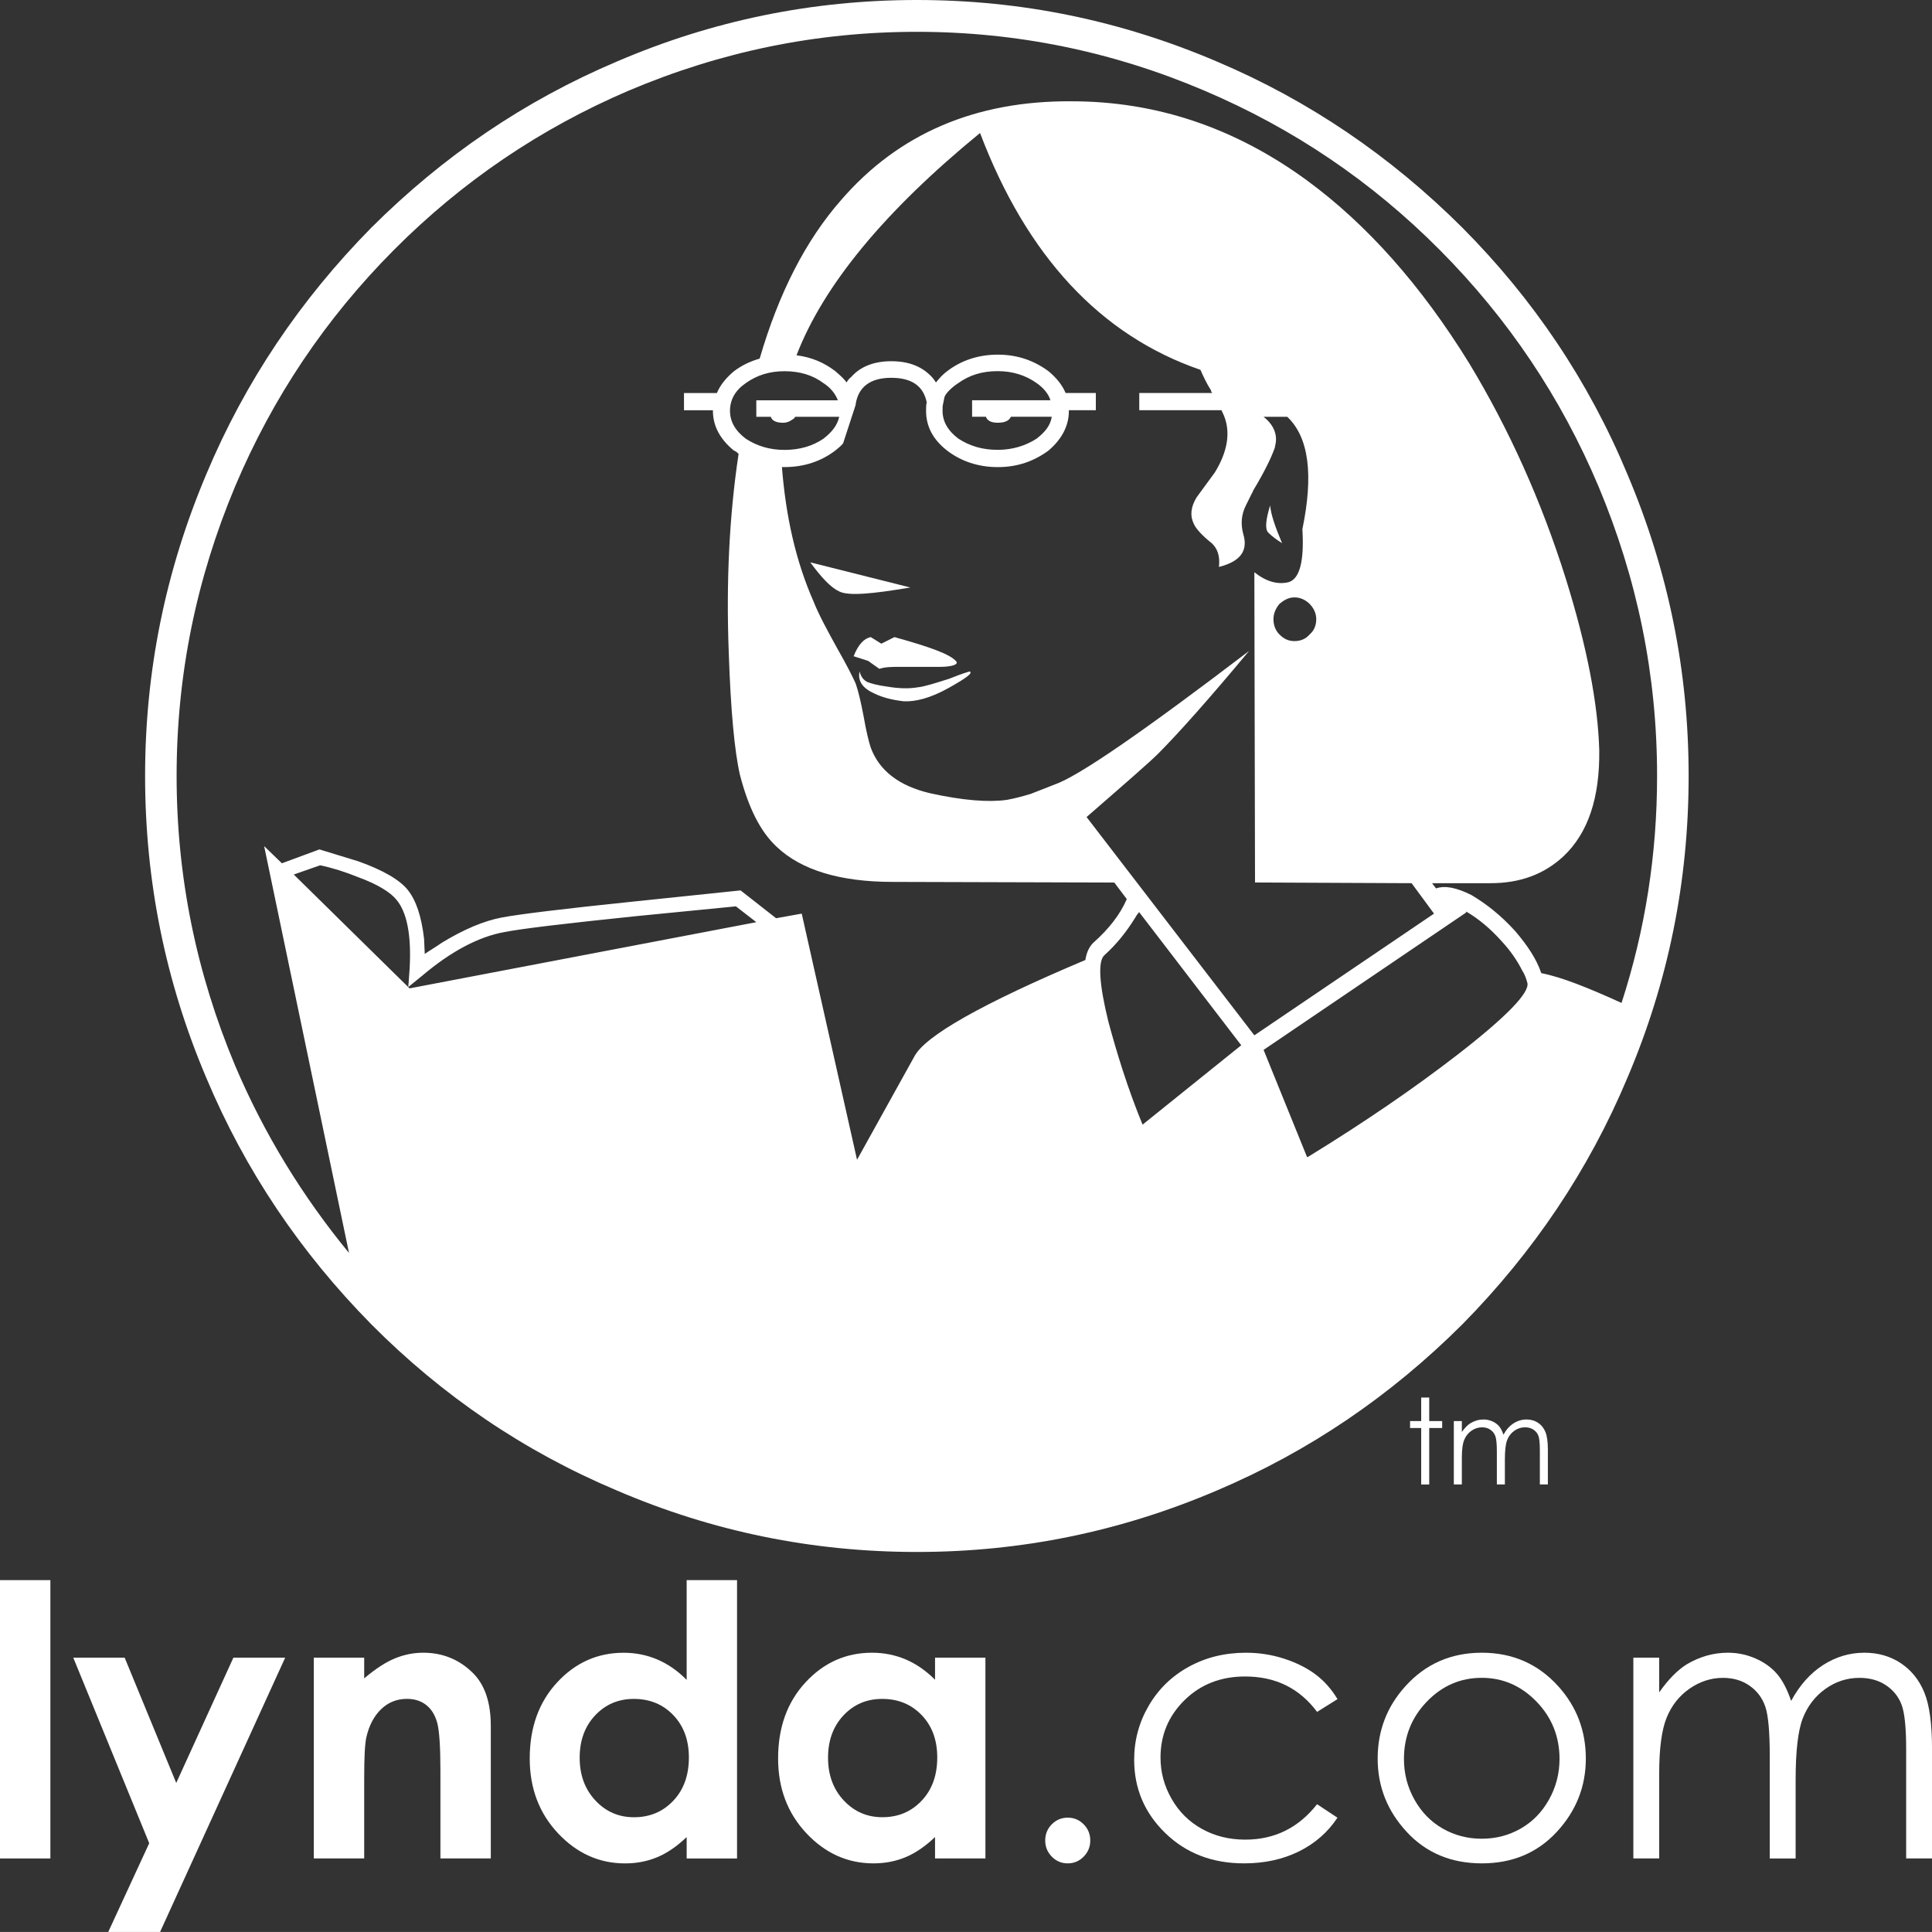 <?xml version="1.0" encoding="utf-8"?>
<!-- Generator: Adobe Illustrator 17.1.0, SVG Export Plug-In . SVG Version: 6.00 Build 0)  -->
<!DOCTYPE svg PUBLIC "-//W3C//DTD SVG 1.1//EN" "http://www.w3.org/Graphics/SVG/1.1/DTD/svg11.dtd">
<svg version="1.1" id="Layer_1" xmlns="http://www.w3.org/2000/svg" xmlns:xlink="http://www.w3.org/1999/xlink" x="0px" y="0px"
	 width="5756.3px" height="5756.1px" viewBox="1.8 -142.1 5756.3 5756.1" enable-background="new 1.8 -142.1 5756.3 5756.1"
	 xml:space="preserve">
<rect x="1.8" y="-142.1" width="5756.3" height="5756.1" fill="#333333" stroke="none"/>
<g>
	<path fill="#FFFFFF" d="M3702,2972.2h-2l-294,236.5c-45.2-110.3-76.5-212.9-102-307.4c-27.6-112.4-31.4-179.4-11.8-197.3
		c37.2-33.5,66.6-70.9,92.2-112.4c1.8-3.8,5.8-9.7,9.8-13.7c0-1.9,0-1.9,2-1.9l303.8,396.2H3702z M4368.4,2577.9l2-1.9
		c0,0,0,0,0-2.1c37.3,21.7,72.5,51.4,105.9,88.8c27.4,29.5,47,59.3,60.8,86.7c7.8,11.9,11.8,23.7,15.6,37.6
		c5.8,29.5-62.7,100.4-207.7,212.8c-127.4,98.6-276.4,200.9-446.9,305.5h-2l-129.5-319.3L4368.4,2577.9z M2194.4,2558.3
		L2194.4,2558.3h1.9H2194.4l60.8,47.2l-1033.1,197.2l-345-339.2l78.5-27.5c37.2,7.8,74.5,19.6,113.6,35.5
		c58.9,21.5,96.1,45.3,113.7,67c31.5,37.4,45.2,106.4,39.3,207l-3.9,53.2l41.3-33.6c86.2-72.9,168.4-116.3,244.9-130.1
		c49-9.8,180.4-25.5,390.2-47.2L2194.4,2558.3z M2255.2,1050.5v49.2h43.1c3.9,11.8,15.7,17.8,37.3,17.8c9.8,0,19.6-3.8,27.4-9.9
		c3.9-1.9,5.9-3.8,7.9-7.8h131.3c-5.8,25.7-21.6,45.4-47,65.2c-31.5,21.5-70.6,33.4-115.7,33.4c-45.1,0-82.4-11.8-115.7-33.4
		c-31.3-23.7-47-51.2-47-82.9c0-33.5,15.7-61.2,47-82.7c33.3-23.7,70.6-35.5,115.7-35.5c45.2,0,84.2,11.8,115.7,35.5
		c21.5,13.7,35.3,31.4,43,51.2H2255.2z M3858.7,1637.8c17.8,0,33.4,7.8,45.2,19.6c13.6,13.9,19.6,29.7,19.6,45.4
		c0,17.7-6,33.6-19.6,45.3c-11.8,13.7-27.4,19.9-45.2,19.9c-17.6,0-31.4-6.1-45-19.9c-11.8-11.8-17.7-27.6-17.7-45.3
		c0-15.7,6-31.5,17.7-45.4C3827.4,1645.7,3841.1,1637.8,3858.7,1637.8 M2811.9,1060.4c0-2.1,2-8,4-19.9c3.9-9.9,17.7-25.7,41.2-41.3
		c33.4-23.7,70.5-35.5,117.5-35.5c43.2,0,82.4,11.8,115.7,35.5c19.6,13.7,35.2,31.4,41.2,51.2h-233.4v49.2h41.2
		c4,11.8,15.7,17.8,35.3,17.8c21.6,0,33.3-5.9,39.2-17.8h121.6c-3.8,25.7-19.5,45.4-45,65.2c-33.3,21.5-72.5,33.4-115.7,33.4
		c-47,0-84.2-11.8-117.5-33.4c-31.4-23.7-47.1-51.2-47.1-82.9C2810,1074.1,2810,1066.3,2811.9,1060.4 M3578.5,959.8
		c7.8,17.8,17.6,39.5,31.4,61c0,4,2,5.9,3.8,8h-217.5v51.3h245.1c1.8,5.9,5.8,11.8,7.8,17.7c19.6,49.4,9.8,106.4-27.6,167.5
		l-54.8,74.9c-17.6,29.5-19.6,55.2-7.8,78.9c6,13.7,23.6,33.6,53,57.1c17.6,15.8,25.4,39.5,21.6,70.9c62.6-15.8,88.2-47.2,72.4-98.5
		c-7.8-29.5-5.8-57.2,7.9-84.8l17.6-35.5c2-4,3.8-5.9,3.8-7.8v-1.9c2.1,0,2.1,0,2.1-2v-1.9v1.9c33.2-55.4,52.8-96.6,62.6-124.3
		c2-9.8,3.8-17.8,3.8-25.5c0-23.6-11.6-47.3-37.2-67.1h70.6c64.8,61.2,78.5,173.4,45.1,335c5.8,94.7-7.8,147.9-41.2,157.8
		c-33.3,7.8-66.7-1.9-101.9-29.6l2,924.3l466.5,2.1l66.8,90.7l-535.3,362.6l-499.9-650.4c115.7-100.6,188.3-163.7,213.7-189.2
		c59-59.3,148.9-159.8,270.5-305.7c-315.6,240.5-509.7,374.6-580.1,398.3l-70.7,27.7c-25.5,7.8-49,13.7-70.6,17.7
		c-54.8,7.8-131.4,1.9-229.4-19.8c-92.1-21.8-150.9-66.9-176.5-135.9c-5.9-17.9-13.6-49.3-21.5-94.7c-7.9-41.4-15.7-74.9-23.5-96.6
		c-7.9-17.7-25.6-53.2-54.8-104.4c-29.4-53.2-55.1-100.5-70.7-139.9c-52.9-120.3-82.3-252.3-94.1-400.2h7.9
		c58.8,0,109.7-17.7,151-49.2c9.7-8,17.6-13.9,23.5-21.8l37.3-114.3v-1.8c7.8-51.3,43.1-78.9,105.9-78.9c62.7,0,96,25.5,105.8,73
		c-1.9,7.8-1.9,15.8-1.9,25.5c0,45.3,19.6,84.8,62.8,118.4c41.1,31.5,92.1,49.2,150.9,49.2c59,0,107.9-17.7,151-49.2
		c39.2-33.6,60.8-73,60.8-118.4v-1.9h80.3v-51.3h-90.1c-9.8-23.7-27.4-45.4-51-65c-43.1-31.6-92-49.3-151-49.3
		c-58.8,0-109.8,17.7-150.9,49.3c-13.7,9.9-23.5,21.7-33.4,33.6c-3.9-5.9-7.8-11.8-11.8-15.9c-29.3-31.6-68.6-47.4-121.4-47.4
		c-51,0-92.2,15.8-119.6,47.4c-5.9,4-9.9,9.9-13.6,15.9c-8-11.8-19.8-21.7-33.4-33.6c-33.4-25.7-70.7-41.6-115.6-47.4
		c80.4-208.9,262.6-429.6,546.8-662.3C3060.9,620.8,3280.5,857.3,3578.5,959.8 M2733.5-47.3c297.9,0,584.2,59.1,856.8,175.3
		C3854.7,240.4,4088.2,398,4292,603.1c203.9,205.1,360.8,439.4,472.3,703.6c115.7,275.9,174.7,561.8,174.7,863.2
		c0,232.7-35.4,459.3-105.9,676.2c-99.9-45.4-178.5-77-239.2-88.8c-13.6-41.2-41.2-82.7-78.3-126c-43.2-47.4-86.2-80.8-129.5-106.5
		c-43-21.7-78.4-29.6-105.7-19.9l-11.8-15.6h174.5c86.2,0,158.9-25.7,217.7-80.8c72.6-69,107.7-173.4,105.9-315.4
		c-3.9-139.8-37.3-311.4-100.1-512.4c-72.6-230.6-168.5-443.4-286.2-638.5c-143.1-232.5-305.6-415.9-486.1-547.9
		c-213.6-155.7-446.9-234.6-699.8-234.6c-286.3-2.1-515.6,96.7-686.2,293.7c-105.8,120.3-186.3,277.8-243.1,473
		c-27.5,7.8-52.9,19.7-76.5,37.5c-23.5,19.6-41.1,41.3-51,65h-98v51.3h86.2c0,0,0,0,0,1.9c0,45.3,21.6,84.8,62.7,118.4
		c5.9,1.9,9.9,5.8,13.8,9.7c-27.4,181.4-37.3,378.5-29.4,589.5c5.8,175.3,17.5,297.6,33.3,366.4c25.5,98.7,60.9,169.6,109.8,215
		c72.6,68.9,188.2,104.4,345.1,104.4l660.6,1.9l37.2,49.3c-19.6,45.4-53,88.8-99.9,130.2c-11.8,11.8-19.6,27.5-23.6,51.3
		c-307.8,129.9-478.3,226.6-509.6,287.8l-170.6,307.4L2390.5,2580l-76.4,13.7l-105.8-82.9l-323.5,33.7
		c-207.7,21.5-337.2,37.4-388.1,47.1c-52.9,9.9-113.7,35.6-178.4,75.1c-19.6,13.7-37.2,23.7-51,33.4l-2-45.2
		c-7.9-67-23.5-114.3-49-146c-23.5-29.5-74.5-59.1-147.1-84.8l-115.6-35.4l-5.8,2.1L841.7,2430l-52.9-51.1l252.9,1212.2
		c-139.3-169.6-252.9-354.8-339.2-557.9c-115.7-275.9-174.5-563.5-174.5-863.3c0-301.5,58.8-587.3,174.5-863.2
		c111.7-264.2,268.5-498.5,472.4-703.6c204-205,437.2-362.6,699.9-475.1C2149.3,11.7,2433.6-47.3,2733.5-47.3 M3627.5,41.3
		c-286.2-122.2-582.2-183.4-894-183.4c-311.6,0-609.6,61.2-893.9,183.4C1565.2,157.5,1322,323.1,1108.4,536
		C896.6,750.9,732,995.2,616.3,1271.2c-121.4,287.8-182.2,585.4-182.2,898.7c0,313.5,60.8,613.1,182.2,899
		c115.7,275.9,280.3,520.2,492.1,735c211.7,213,454.9,378.4,731.2,494.8c284.3,122.2,582.3,183.2,893.9,183.2
		c311.8,0,607.8-61,894-183.2c274.4-116.4,517.5-281.8,731.1-494.8c211.7-214.9,376.4-459.1,492.1-735
		c121.7-285.8,182.3-585.5,182.3-899c0-313.3-60.6-610.9-182.3-898.7C4735,993.3,4570.3,748.9,4358.6,536
		C4144.9,323.1,3901.9,157.5,3627.5,41.3"/>
	<path fill="#FFFFFF" d="M2829.6,1880.3c-43.2,13.7-74.5,23.6-94.1,25.5c-23.6,4-53,4-88.3-1.9c-31.3-4-51-9.9-60.7-13.8
		c-11.8-5.8-19.7-15.8-23.6-31.6c-5.9,27.6,7.9,49.4,43.2,65.2c23.5,11.8,52.9,19.6,88.1,23.6c35.4,1.9,80.5-9.8,133.5-39.4
		c52.9-29.5,74.5-45.4,62.7-49.4C2890.4,1858.5,2868.8,1864.4,2829.6,1880.3"/>
	<path fill="#FFFFFF" d="M2800.2,1844.8c41.1,0,56.9-7.8,51-15.9c-17.6-21.7-78.4-43.2-184.4-72.8l-39.1,19.6l-31.5-19.6
		c-19.5,3.8-37.2,21.5-51,57l43.2,13.9l33.4,23.7c17.6-5.9,37.2-5.9,60.8-5.9H2800.2z"/>
	<path fill="#FFFFFF" d="M3780.4,1444.6c11.8,11.9,25.6,21.7,41.2,31.6c-21.6-51.3-33.4-86.7-35.4-112.4
		C3772.6,1407.2,3770.6,1434.7,3780.4,1444.6"/>
	<path fill="#FFFFFF" d="M2416,1533.4c33.3,45.3,60.8,74.9,86.3,86.7c27.5,13.7,96.1,7.8,211.7-11.8L2416,1533.4z"/>
	<rect x="1.8" y="4565.8" fill="#FFFFFF" width="150.1" height="829.3"/>
	<polygon fill="#FFFFFF" points="220.1,4796.8 373.2,4796.8 526.9,5170.1 697.2,4796.8 851.5,4796.8 478.7,5614.1 324.3,5614.1 
		446.4,5349.7 	"/>
	<path fill="#FFFFFF" d="M936.8,4796.8h150.1v61.7c33.8-28.6,64.3-48.4,91.7-59.6c27.4-11.2,55.5-16.8,84.2-16.8
		c58.8,0,108.6,20.7,149.6,62c34.5,35.2,51.7,87.2,51.7,156.1V5395h-150.1v-261.5c0-71.3-3.2-118.6-9.4-142
		c-6.3-23.4-17.2-41.2-32.8-53.5c-15.5-12.3-34.8-18.4-57.7-18.4c-29.7,0-55.3,10.2-76.5,30.5c-21.3,20.3-36.1,48.3-44.3,84.1
		c-4.3,18.7-6.4,59.1-6.4,121.2V5395H936.8V4796.8z"/>
	<path fill="#FFFFFF" d="M1890.3,4919.7c-46.3,0-84.7,16.5-115.4,49.2c-30.7,32.7-46,74.8-46,126c0,51.6,15.6,94,46.8,127.4
		c31.1,33.4,69.5,50,115.1,50c47,0,86-16.4,117-49.2c31-32.7,46.5-75.7,46.5-128.8c0-52-15.5-94-46.5-126.3
		C1976.9,4935.8,1937.7,4919.7,1890.3,4919.7 M2047.7,4565.8h150.1v829.3h-150.1v-63.7c-29.2,27.8-58.5,47.8-87.9,60
		c-29.4,12.3-61.2,18.4-95.6,18.4c-77,0-143.6-29.9-199.8-89.7c-56.2-59.8-84.3-134.1-84.3-223c0-92.1,27.2-167.7,81.6-226.5
		c54.4-58.9,120.5-88.4,198.2-88.4c35.7,0,69.3,6.8,100.7,20.2c31.4,13.4,60.4,33.6,87.1,60.6V4565.8z"/>
	<path fill="#FFFFFF" d="M2630.3,4919.7c-46.3,0-84.7,16.4-115.4,49.1c-30.7,32.8-46,74.8-46,126c0,51.6,15.6,94.1,46.8,127.4
		c31.2,33.4,69.5,50,115.1,50c47,0,86-16.4,117-49.2c31-32.7,46.5-75.7,46.5-128.8c0-52-15.5-94-46.5-126.3
		C2716.9,4935.8,2677.7,4919.7,2630.3,4919.7 M2787.7,4796.8h150.1V5395h-150.1v-63.7c-29.2,27.8-58.5,47.8-87.9,60
		c-29.4,12.3-61.2,18.4-95.5,18.4c-77.1,0-143.7-29.9-199.9-89.7c-56.2-59.8-84.3-134.1-84.3-223c0-92.1,27.2-167.7,81.6-226.5
		c54.4-58.9,120.5-88.4,198.2-88.4c35.8,0,69.3,6.8,100.7,20.1c31.4,13.5,60.4,33.6,87.1,60.4V4796.8z"/>
	<path fill="#FFFFFF" d="M3135.6,5293.3c-13.1,13.2-19.6,29.3-19.6,48.3c0,18.7,6.5,34.7,19.6,48.1c13.1,13.4,28.9,20,47.5,20
		c18.5,0,34.3-6.7,47.4-20c13.1-13.3,19.7-29.4,19.7-48.1c0-19-6.6-35.1-19.7-48.3c-13.1-13.2-28.9-19.8-47.4-19.8
		C3164.5,5273.5,3148.7,5280.2,3135.6,5293.3"/>
	<path fill="#FFFFFF" d="M3986.8,4920.4l-60.8,38c-52.4-70.4-123.8-105.5-214.4-105.5c-72.4,0-132.5,23.4-180.4,70.4
		c-47.8,46.9-71.7,104-71.7,171c0,43.7,11,84.7,33,123.2c22,38.5,52.1,68.3,90.5,89.6c38.4,21.3,81.4,31.9,129,31.9
		c87.3,0,158.6-35.1,213.9-105.5l60.8,40.1c-28.5,43.2-66.7,76.6-114.7,100.5c-48,23.7-102.6,35.6-163.8,35.6
		c-94.1,0-172.2-29.9-234.2-90c-62-60-93-133-93-218.9c0-57.8,14.5-111.4,43.5-161c29-49.6,68.8-88.2,119.5-116
		c50.7-27.8,107.4-41.7,170.2-41.7c39.3,0,77.4,6,114,17.9c36.6,12,67.7,27.6,93.3,46.8C3947.2,4866.1,3969,4890.7,3986.8,4920.4"/>
	<path fill="#FFFFFF" d="M4416.5,4856.9c-63.4,0-117.9,23.7-163.4,70.8c-45.6,47.2-68.3,104.3-68.3,171.1
		c0,43.2,10.3,83.4,31.1,120.7c20.8,37.3,48.8,66.1,84.2,86.4c35.4,20.3,74.1,30.4,116.4,30.4c42.3,0,81-10.1,116.4-30.4
		c35.4-20.3,63.4-49.1,84.2-86.4c20.7-37.3,31.2-77.5,31.2-120.7c0-66.8-22.9-124-68.7-171.1
		C4533.9,4880.5,4479.5,4856.9,4416.5,4856.9 M4416.8,4782.1c91.6,0,167.5,33.3,227.7,99.8c54.8,60.8,82.2,132.6,82.2,215.7
		c0,83.4-29,156.2-86.8,218.6c-57.9,62.4-132.2,93.5-223,93.5c-91.2,0-165.8-31.1-223.6-93.5c-57.9-62.3-86.8-135.2-86.8-218.6
		c0-82.7,27.3-154.3,82.1-215.1C4248.7,4815.6,4324.8,4782.1,4416.8,4782.1"/>
	<path fill="#FFFFFF" d="M4868.3,4796.8h77v103.4c26.7-38,54-66,82.2-83.6c38.8-22.9,79.5-34.5,122.3-34.5
		c28.9,0,56.3,5.7,82.3,17.1c25.9,11.4,47.2,26.4,63.6,45.4c16.5,18.8,30.7,45.9,42.7,81.1c25.4-46.9,57.2-82.6,95.3-107
		c38.1-24.4,79.1-36.6,123-36.6c41,0,77.2,10.4,108.6,31.3c31.4,20.9,54.7,50,70,87.3c15.3,37.4,22.9,93.4,22.9,168.1V5395h-77.1
		v-326.1c0-64.1-4.6-108.1-13.7-132.1c-9.1-24-24.6-43.2-46.6-57.9c-22-14.6-48.3-21.9-78.8-21.9c-37,0-71,11-101.7,33
		c-30.7,22-53.1,51.2-67.3,87.8c-14.2,36.6-21.2,97.8-21.2,183.4v234h-77.1v-305.9c0-72.1-4.5-121-13.4-146.9
		c-8.9-25.8-24.5-46.5-46.7-62c-22.2-15.6-48.7-23.4-79.4-23.4c-35.4,0-68.5,10.8-99.4,32.1c-30.8,21.4-53.5,50.2-68.3,86.5
		c-14.8,36.2-22.2,91.7-22.2,166.4V5395h-77V4796.8z"/>
	<polygon fill="#FFFFFF" points="4236.2,4091.9 4203,4091.9 4203,4112.6 4236.2,4112.6 4236.2,4280.9 4260.1,4280.9 4260.1,4112.6 
		4298.7,4112.6 4298.7,4091.9 4260.1,4091.9 4260.1,4021.8 4236.2,4021.8 	"/>
	<path fill="#FFFFFF" d="M4333.4,4091.9h23.9v32.6c8.4-12,17.1-20.9,25.9-26.4c12.3-7.3,25.1-10.9,38.6-10.9c9.1,0,17.8,1.7,26,5.4
		c8.1,3.5,14.9,8.4,20.1,14.3c5.1,5.9,9.6,14.4,13.4,25.6c8-14.8,18-26,30-33.8c12-7.6,24.9-11.5,38.8-11.5
		c12.9,0,24.3,3.2,34.2,9.9c10,6.5,17.3,15.8,22.1,27.5c4.8,11.8,7.2,29.6,7.2,53.1v103.1h-23.9v-103.3c0-20.2-1.5-34.1-4.3-41.7
		c-2.9-7.6-7.8-13.7-14.8-18.4c-7-4.6-15.3-6.9-24.9-6.9c-11.8,0-22.5,3.5-32.2,10.4c-9.7,6.9-16.9,16.2-21.3,27.8
		c-4.5,11.6-6.7,31-6.7,58v74h-23.9v-96.7c0-22.9-1.4-38.3-4.2-46.5c-2.8-8.2-7.8-14.8-14.9-19.6c-7-5-15.3-7.4-25.1-7.4
		c-11.2,0-21.7,3.4-31.4,10.1c-9.7,6.8-17,15.9-21.7,27.4c-4.7,11.5-7,29-7,52.6v80.1h-23.9V4091.9z"/>
</g>
</svg>

